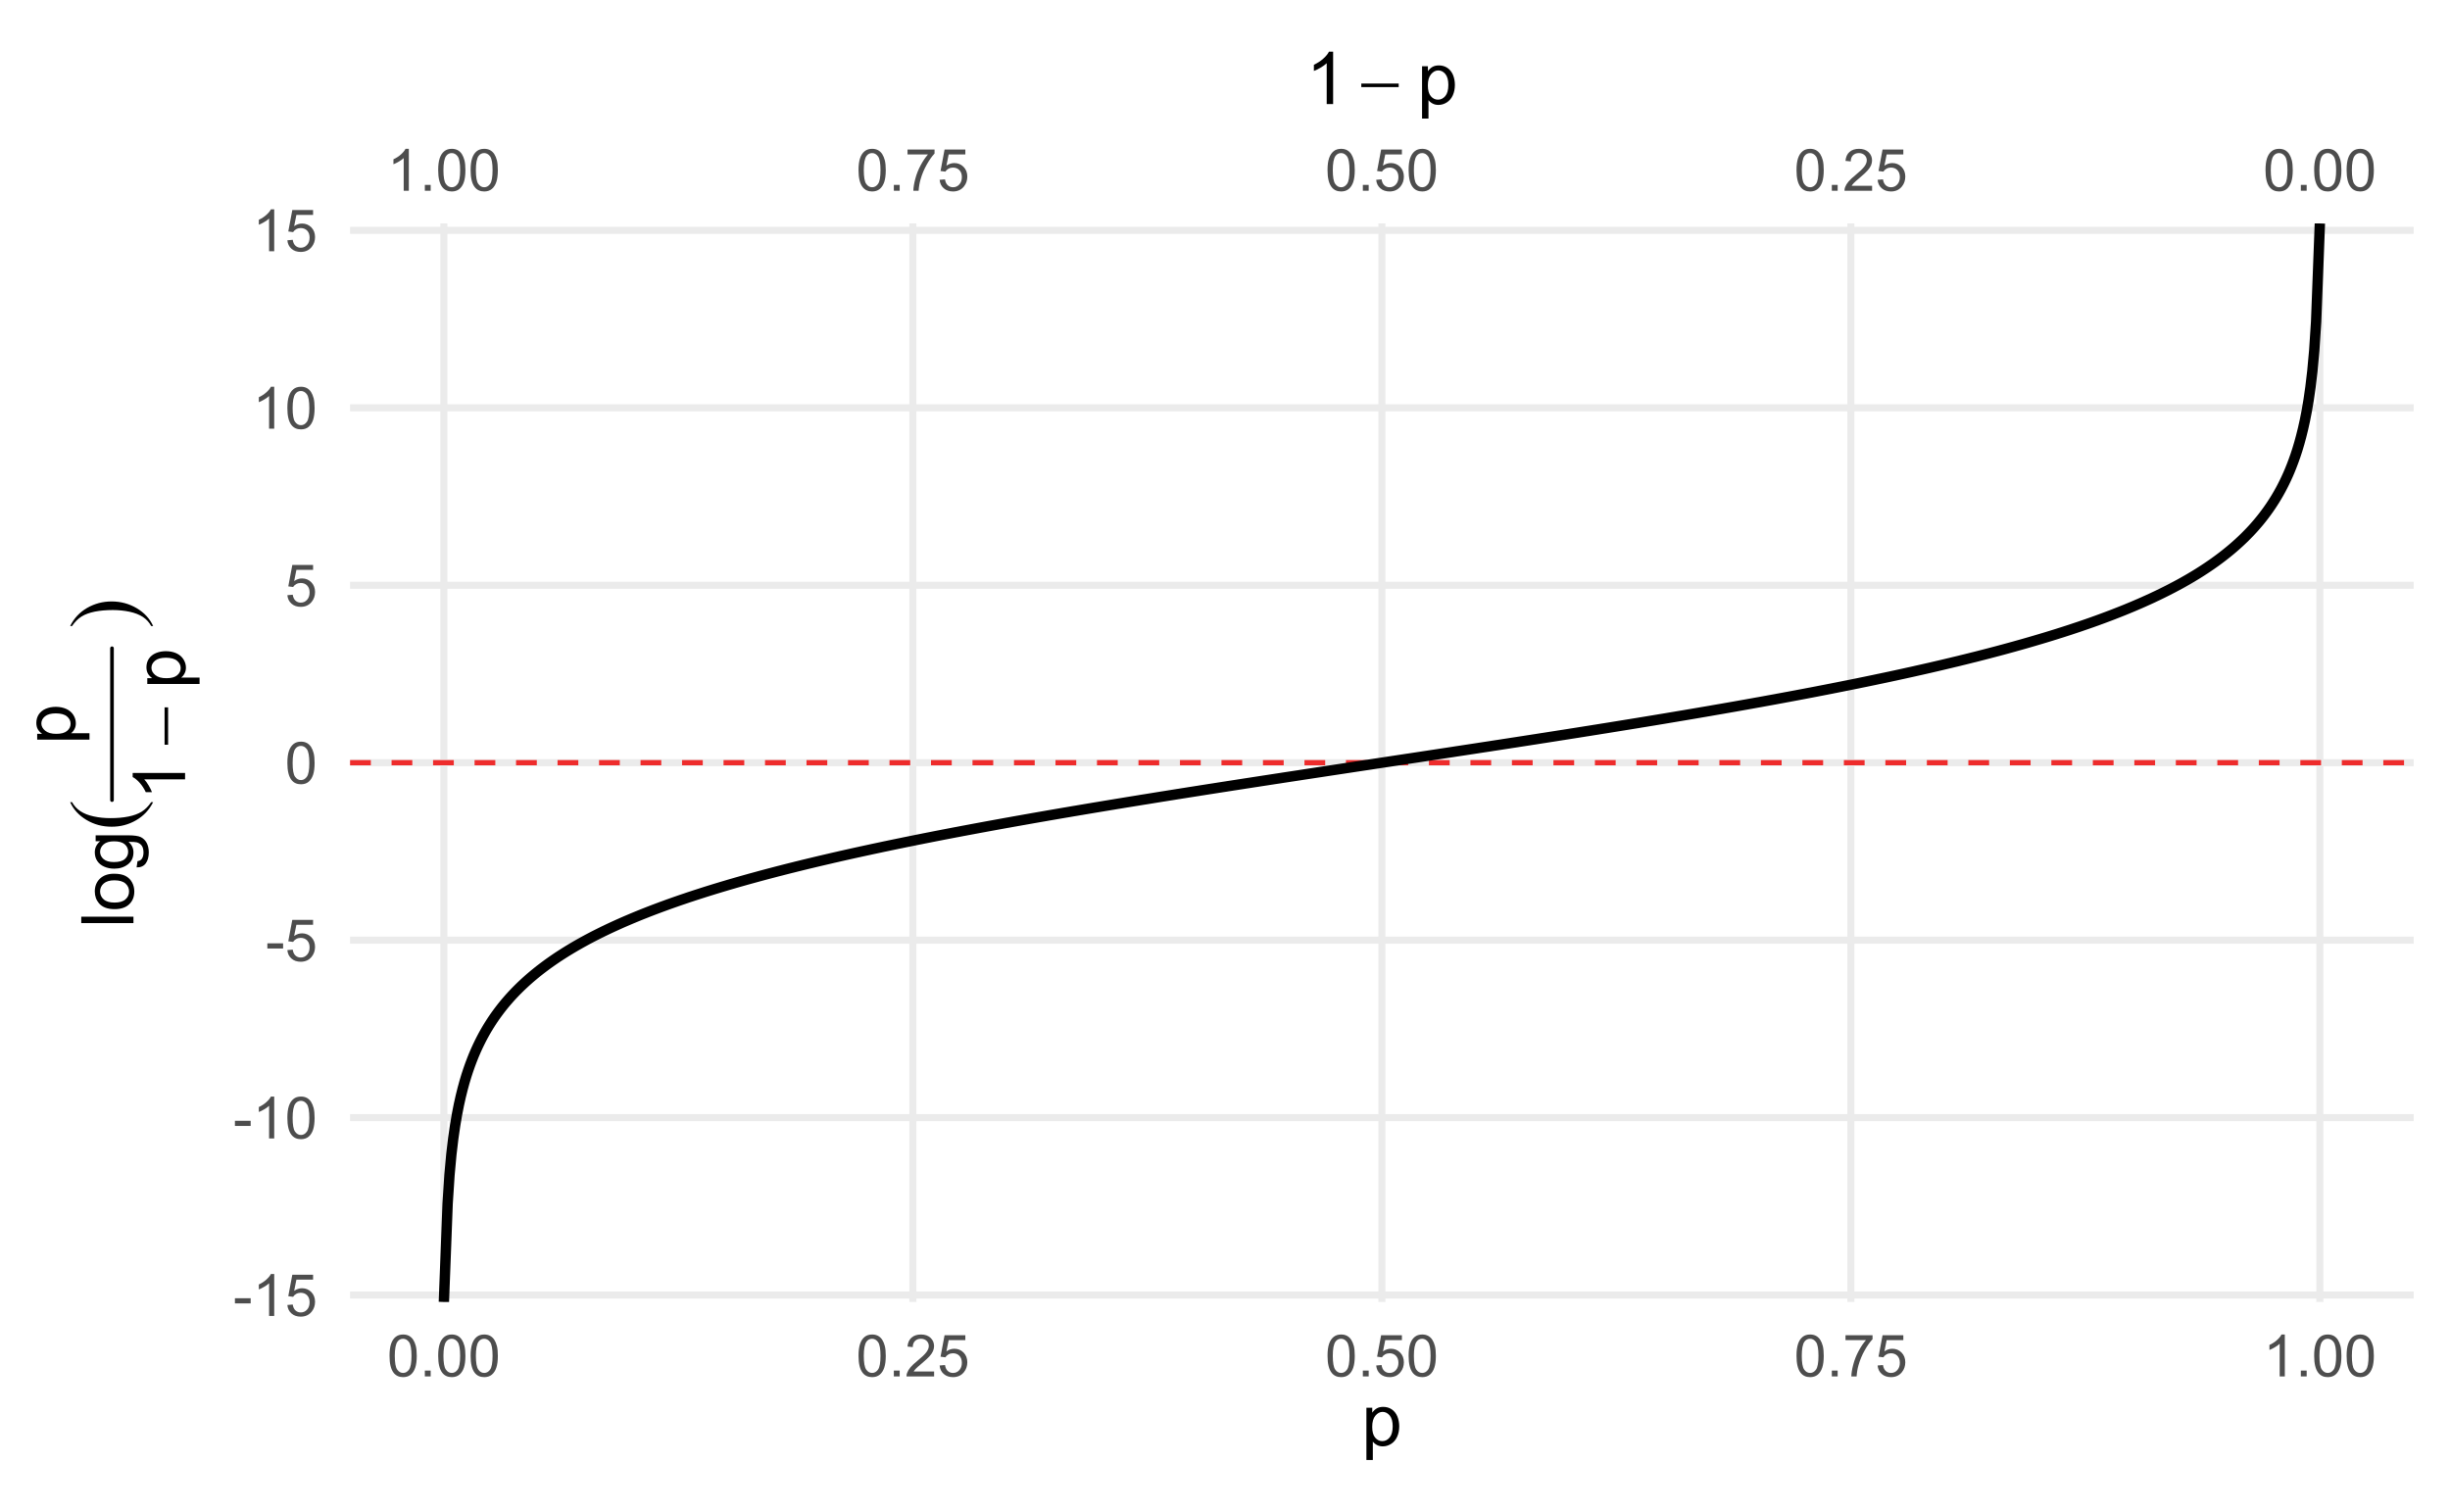 <?xml version="1.0" encoding="UTF-8"?>
<svg xmlns="http://www.w3.org/2000/svg" xmlns:xlink="http://www.w3.org/1999/xlink" width="504pt" height="311pt" viewBox="0 0 504 311" version="1.1">
<defs>
<g>
<symbol overflow="visible" id="glyph0-0">
<path style="stroke:none;" d="M 1.5 0 L 1.5 -7.5 L 7.5 -7.5 L 7.5 0 Z M 1.688 -0.188 L 7.312 -0.188 L 7.312 -7.312 L 1.688 -7.312 Z M 1.688 -0.188 "/>
</symbol>
<symbol overflow="visible" id="glyph0-1">
<path style="stroke:none;" d="M 0.5 -4.234 C 0.496 -5.246 0.602 -6.062 0.812 -6.688 C 1.02 -7.305 1.328 -7.785 1.742 -8.121 C 2.148 -8.457 2.668 -8.625 3.297 -8.625 C 3.758 -8.625 4.164 -8.531 4.512 -8.348 C 4.855 -8.16 5.141 -7.891 5.371 -7.543 C 5.594 -7.191 5.773 -6.766 5.906 -6.266 C 6.035 -5.762 6.098 -5.086 6.102 -4.234 C 6.098 -3.227 5.996 -2.414 5.789 -1.797 C 5.578 -1.176 5.266 -0.695 4.859 -0.359 C 4.445 -0.02 3.926 0.145 3.297 0.148 C 2.465 0.145 1.816 -0.148 1.348 -0.742 C 0.781 -1.457 0.496 -2.621 0.5 -4.234 Z M 1.582 -4.234 C 1.582 -2.824 1.746 -1.887 2.074 -1.418 C 2.402 -0.949 2.809 -0.715 3.297 -0.719 C 3.777 -0.715 4.184 -0.949 4.52 -1.422 C 4.848 -1.887 5.016 -2.824 5.016 -4.234 C 5.016 -5.648 4.848 -6.59 4.52 -7.055 C 4.184 -7.516 3.773 -7.746 3.289 -7.75 C 2.801 -7.746 2.414 -7.543 2.125 -7.137 C 1.762 -6.613 1.582 -5.645 1.582 -4.234 Z M 1.582 -4.234 "/>
</symbol>
<symbol overflow="visible" id="glyph0-2">
<path style="stroke:none;" d="M 1.09 0 L 1.09 -1.203 L 2.289 -1.203 L 2.289 0 Z M 1.09 0 "/>
</symbol>
<symbol overflow="visible" id="glyph0-3">
<path style="stroke:none;" d="M 6.039 -1.016 L 6.039 0 L 0.363 0 C 0.355 -0.254 0.395 -0.496 0.484 -0.734 C 0.629 -1.117 0.859 -1.5 1.18 -1.875 C 1.492 -2.25 1.953 -2.684 2.562 -3.176 C 3.492 -3.941 4.125 -4.547 4.453 -4.992 C 4.781 -5.438 4.945 -5.859 4.945 -6.266 C 4.945 -6.68 4.793 -7.031 4.496 -7.32 C 4.191 -7.602 3.805 -7.746 3.328 -7.75 C 2.82 -7.746 2.414 -7.594 2.109 -7.293 C 1.805 -6.984 1.648 -6.562 1.648 -6.031 L 0.562 -6.141 C 0.633 -6.945 0.91 -7.559 1.398 -7.988 C 1.879 -8.41 2.531 -8.625 3.352 -8.625 C 4.172 -8.625 4.824 -8.395 5.309 -7.938 C 5.789 -7.48 6.027 -6.914 6.031 -6.242 C 6.027 -5.895 5.957 -5.559 5.82 -5.227 C 5.676 -4.891 5.441 -4.539 5.117 -4.176 C 4.789 -3.805 4.25 -3.301 3.492 -2.664 C 2.859 -2.129 2.453 -1.77 2.273 -1.582 C 2.094 -1.395 1.945 -1.203 1.828 -1.016 Z M 6.039 -1.016 "/>
</symbol>
<symbol overflow="visible" id="glyph0-4">
<path style="stroke:none;" d="M 0.5 -2.25 L 1.605 -2.344 C 1.684 -1.805 1.871 -1.398 2.176 -1.125 C 2.473 -0.852 2.836 -0.715 3.258 -0.719 C 3.766 -0.715 4.195 -0.906 4.547 -1.293 C 4.898 -1.672 5.074 -2.18 5.074 -2.82 C 5.074 -3.414 4.902 -3.891 4.566 -4.242 C 4.227 -4.59 3.785 -4.762 3.242 -4.766 C 2.898 -4.762 2.594 -4.684 2.32 -4.531 C 2.047 -4.375 1.832 -4.176 1.676 -3.93 L 0.688 -4.062 L 1.516 -8.473 L 5.789 -8.473 L 5.789 -7.465 L 2.359 -7.465 L 1.898 -5.156 C 2.414 -5.516 2.953 -5.695 3.523 -5.695 C 4.27 -5.695 4.902 -5.434 5.422 -4.914 C 5.934 -4.395 6.191 -3.727 6.195 -2.914 C 6.191 -2.133 5.965 -1.461 5.516 -0.898 C 4.961 -0.199 4.211 0.145 3.258 0.148 C 2.477 0.145 1.836 -0.07 1.344 -0.508 C 0.844 -0.941 0.562 -1.523 0.5 -2.25 Z M 0.5 -2.25 "/>
</symbol>
<symbol overflow="visible" id="glyph0-5">
<path style="stroke:none;" d="M 0.57 -7.465 L 0.57 -8.477 L 6.129 -8.477 L 6.129 -7.656 C 5.582 -7.074 5.039 -6.301 4.5 -5.336 C 3.961 -4.371 3.547 -3.379 3.258 -2.359 C 3.047 -1.637 2.91 -0.852 2.852 0 L 1.77 0 C 1.781 -0.676 1.914 -1.492 2.168 -2.449 C 2.418 -3.402 2.781 -4.324 3.258 -5.215 C 3.734 -6.105 4.238 -6.855 4.773 -7.465 Z M 0.57 -7.465 "/>
</symbol>
<symbol overflow="visible" id="glyph0-6">
<path style="stroke:none;" d="M 4.469 0 L 3.414 0 L 3.414 -6.719 C 3.16 -6.477 2.828 -6.234 2.414 -5.996 C 2 -5.75 1.629 -5.57 1.305 -5.449 L 1.305 -6.469 C 1.895 -6.742 2.41 -7.078 2.852 -7.477 C 3.293 -7.871 3.605 -8.254 3.789 -8.625 L 4.469 -8.625 Z M 4.469 0 "/>
</symbol>
<symbol overflow="visible" id="glyph0-7">
<path style="stroke:none;" d="M 0.383 -2.578 L 0.383 -3.641 L 3.621 -3.641 L 3.621 -2.578 Z M 0.383 -2.578 "/>
</symbol>
<symbol overflow="visible" id="glyph1-0">
<path style="stroke:none;" d="M 1.875 0 L 1.875 -9.375 L 9.375 -9.375 L 9.375 0 Z M 2.109 -0.234 L 9.141 -0.234 L 9.141 -9.141 L 2.109 -9.141 Z M 2.109 -0.234 "/>
</symbol>
<symbol overflow="visible" id="glyph1-1">
<path style="stroke:none;" d="M 5.59 0 L 4.27 0 L 4.27 -8.402 C 3.949 -8.098 3.531 -7.793 3.02 -7.492 C 2.504 -7.188 2.043 -6.961 1.633 -6.812 L 1.633 -8.086 C 2.367 -8.43 3.012 -8.848 3.566 -9.344 C 4.117 -9.836 4.508 -10.316 4.738 -10.781 L 5.59 -10.781 Z M 5.59 0 "/>
</symbol>
<symbol overflow="visible" id="glyph1-2">
<path style="stroke:none;" d="M 0.988 2.98 L 0.988 -7.777 L 2.191 -7.777 L 2.191 -6.766 C 2.473 -7.16 2.789 -7.457 3.148 -7.656 C 3.5 -7.852 3.934 -7.949 4.445 -7.953 C 5.105 -7.949 5.691 -7.781 6.203 -7.441 C 6.707 -7.098 7.09 -6.613 7.352 -5.996 C 7.609 -5.371 7.738 -4.691 7.742 -3.949 C 7.738 -3.152 7.598 -2.434 7.312 -1.797 C 7.023 -1.16 6.605 -0.672 6.066 -0.332 C 5.52 0.008 4.949 0.176 4.352 0.176 C 3.91 0.176 3.516 0.086 3.168 -0.102 C 2.816 -0.285 2.531 -0.52 2.309 -0.805 L 2.309 2.98 Z M 2.184 -3.844 C 2.18 -2.844 2.383 -2.102 2.789 -1.625 C 3.195 -1.141 3.684 -0.902 4.262 -0.906 C 4.844 -0.902 5.348 -1.148 5.766 -1.648 C 6.184 -2.141 6.391 -2.91 6.395 -3.953 C 6.391 -4.941 6.188 -5.684 5.781 -6.18 C 5.371 -6.672 4.883 -6.918 4.32 -6.922 C 3.758 -6.918 3.262 -6.656 2.832 -6.133 C 2.395 -5.605 2.18 -4.844 2.184 -3.844 Z M 2.184 -3.844 "/>
</symbol>
<symbol overflow="visible" id="glyph2-0">
<path style="stroke:none;" d="M 0.754 0 L 0.754 -9.375 L 8.254 -9.375 L 8.254 0 Z M 0.988 -0.234 L 8.02 -0.234 L 8.02 -9.141 L 0.988 -9.141 Z M 0.988 -0.234 "/>
</symbol>
<symbol overflow="visible" id="glyph2-1">
<path style="stroke:none;" d="M 0.27 -4.219 L 7.961 -4.219 L 7.961 -3.492 L 0.27 -3.492 Z M 0.27 -4.219 "/>
</symbol>
<symbol overflow="visible" id="glyph3-0">
<path style="stroke:none;" d="M 0 -1.875 L -9.375 -1.875 L -9.375 -9.375 L 0 -9.375 Z M -0.234 -2.109 L -0.234 -9.141 L -9.141 -9.141 L -9.141 -2.109 Z M -0.234 -2.109 "/>
</symbol>
<symbol overflow="visible" id="glyph3-1">
<path style="stroke:none;" d="M 0 -0.961 L -10.738 -0.961 L -10.738 -2.277 L 0 -2.277 Z M 0 -0.961 "/>
</symbol>
<symbol overflow="visible" id="glyph3-2">
<path style="stroke:none;" d="M -3.891 -0.5 C -5.328 -0.496 -6.395 -0.898 -7.09 -1.699 C -7.664 -2.367 -7.949 -3.18 -7.953 -4.145 C -7.949 -5.211 -7.602 -6.086 -6.902 -6.766 C -6.199 -7.441 -5.23 -7.781 -4 -7.785 C -2.996 -7.781 -2.207 -7.629 -1.637 -7.332 C -1.059 -7.027 -0.613 -6.594 -0.301 -6.023 C 0.02 -5.449 0.176 -4.82 0.176 -4.145 C 0.176 -3.051 -0.172 -2.172 -0.871 -1.504 C -1.566 -0.832 -2.574 -0.496 -3.891 -0.5 Z M -3.891 -1.852 C -2.891 -1.852 -2.141 -2.066 -1.648 -2.504 C -1.148 -2.934 -0.902 -3.48 -0.906 -4.145 C -0.902 -4.793 -1.152 -5.34 -1.652 -5.777 C -2.152 -6.211 -2.91 -6.426 -3.934 -6.43 C -4.891 -6.426 -5.621 -6.207 -6.117 -5.773 C -6.613 -5.336 -6.859 -4.793 -6.863 -4.145 C -6.859 -3.48 -6.613 -2.934 -6.121 -2.504 C -5.625 -2.066 -4.883 -1.852 -3.891 -1.852 Z M -3.891 -1.852 "/>
</symbol>
<symbol overflow="visible" id="glyph3-3">
<path style="stroke:none;" d="M 0.645 -0.746 L 0.836 -2.027 C 1.23 -2.082 1.52 -2.23 1.699 -2.477 C 1.941 -2.801 2.062 -3.246 2.066 -3.816 C 2.062 -4.422 1.941 -4.895 1.699 -5.227 C 1.453 -5.559 1.109 -5.781 0.676 -5.902 C 0.402 -5.969 -0.16 -6.004 -1.02 -6 C -0.34 -5.422 0 -4.703 0 -3.844 C 0 -2.773 -0.383 -1.945 -1.156 -1.363 C -1.922 -0.773 -2.848 -0.48 -3.934 -0.484 C -4.672 -0.48 -5.359 -0.613 -5.988 -0.887 C -6.613 -1.152 -7.098 -1.543 -7.441 -2.055 C -7.781 -2.562 -7.949 -3.16 -7.953 -3.852 C -7.949 -4.766 -7.578 -5.523 -6.84 -6.125 L -7.777 -6.125 L -7.777 -7.34 L -1.055 -7.34 C 0.156 -7.336 1.012 -7.211 1.52 -6.969 C 2.02 -6.719 2.418 -6.328 2.715 -5.797 C 3.004 -5.258 3.152 -4.602 3.156 -3.824 C 3.152 -2.891 2.945 -2.141 2.531 -1.574 C 2.113 -1 1.484 -0.723 0.645 -0.746 Z M -4.027 -1.84 C -3.004 -1.84 -2.262 -2.039 -1.793 -2.445 C -1.324 -2.848 -1.09 -3.355 -1.09 -3.969 C -1.09 -4.57 -1.32 -5.078 -1.789 -5.492 C -2.25 -5.898 -2.984 -6.105 -3.984 -6.109 C -4.938 -6.105 -5.652 -5.895 -6.137 -5.473 C -6.617 -5.051 -6.859 -4.543 -6.863 -3.949 C -6.859 -3.363 -6.621 -2.863 -6.148 -2.453 C -5.668 -2.043 -4.961 -1.84 -4.027 -1.84 Z M -4.027 -1.84 "/>
</symbol>
<symbol overflow="visible" id="glyph3-4">
<path style="stroke:none;" d="M 2.98 -0.988 L -7.777 -0.988 L -7.777 -2.191 L -6.766 -2.191 C -7.16 -2.473 -7.457 -2.789 -7.656 -3.148 C -7.852 -3.5 -7.949 -3.934 -7.953 -4.445 C -7.949 -5.105 -7.781 -5.691 -7.441 -6.203 C -7.098 -6.707 -6.613 -7.09 -5.996 -7.352 C -5.371 -7.609 -4.691 -7.738 -3.949 -7.742 C -3.152 -7.738 -2.434 -7.598 -1.797 -7.312 C -1.16 -7.023 -0.672 -6.605 -0.332 -6.066 C 0.008 -5.52 0.176 -4.949 0.176 -4.352 C 0.176 -3.91 0.086 -3.516 -0.102 -3.168 C -0.281 -2.816 -0.516 -2.531 -0.805 -2.309 L 2.98 -2.309 Z M -3.844 -2.184 C -2.844 -2.18 -2.102 -2.383 -1.625 -2.789 C -1.141 -3.195 -0.902 -3.684 -0.906 -4.262 C -0.902 -4.844 -1.148 -5.348 -1.648 -5.766 C -2.141 -6.184 -2.91 -6.391 -3.953 -6.395 C -4.941 -6.391 -5.684 -6.188 -6.18 -5.781 C -6.672 -5.371 -6.918 -4.883 -6.922 -4.32 C -6.918 -3.758 -6.656 -3.262 -6.133 -2.832 C -5.605 -2.395 -4.844 -2.18 -3.844 -2.184 Z M -3.844 -2.184 "/>
</symbol>
<symbol overflow="visible" id="glyph3-5">
<path style="stroke:none;" d="M 0 -5.59 L 0 -4.27 L -8.402 -4.27 C -8.098 -3.949 -7.793 -3.531 -7.492 -3.02 C -7.188 -2.504 -6.961 -2.043 -6.812 -1.633 L -8.086 -1.633 C -8.43 -2.367 -8.848 -3.012 -9.344 -3.566 C -9.836 -4.117 -10.316 -4.508 -10.781 -4.738 L -10.781 -5.59 Z M 0 -5.59 "/>
</symbol>
<symbol overflow="visible" id="glyph4-0">
<path style="stroke:none;" d="M 0 -0.941 L -11.719 -0.941 L -11.719 -10.316 L 0 -10.316 Z M -0.293 -1.234 L -0.293 -10.023 L -11.426 -10.023 L -11.426 -1.234 Z M -0.293 -1.234 "/>
</symbol>
<symbol overflow="visible" id="glyph4-1">
<path style="stroke:none;" d="M 3.652 -5.824 L 4.047 -5.824 C 3.25 -4.23 2.086 -2.988 0.551 -2.102 C -0.98 -1.211 -2.656 -0.766 -4.484 -0.77 C -6.379 -0.766 -8.109 -1.234 -9.672 -2.168 C -11.23 -3.102 -12.348 -4.32 -13.02 -5.824 L -12.633 -5.824 C -12.219 -5.07 -11.648 -4.453 -10.93 -3.973 C -10.207 -3.488 -9.293 -3.125 -8.188 -2.891 C -7.078 -2.648 -5.926 -2.531 -4.723 -2.535 C -3.363 -2.531 -2.133 -2.641 -1.035 -2.863 C 0.062 -3.082 0.973 -3.418 1.699 -3.871 C 2.422 -4.32 3.07 -4.973 3.652 -5.824 Z M 3.652 -5.824 "/>
</symbol>
<symbol overflow="visible" id="glyph4-2">
<path style="stroke:none;" d="M -12.633 -0.41 L -13.02 -0.41 C -12.23 -2.004 -11.066 -3.242 -9.535 -4.133 C -7.996 -5.016 -6.316 -5.461 -4.496 -5.465 C -2.594 -5.461 -0.867 -4.992 0.695 -4.062 C 2.254 -3.125 3.371 -1.91 4.047 -0.41 L 3.652 -0.41 C 3.234 -1.168 2.668 -1.785 1.949 -2.27 C 1.227 -2.746 0.316 -3.105 -0.785 -3.344 C -1.891 -3.578 -3.047 -3.695 -4.258 -3.699 C -5.609 -3.695 -6.836 -3.586 -7.941 -3.371 C -9.039 -3.152 -9.953 -2.816 -10.68 -2.363 C -11.402 -1.906 -12.055 -1.258 -12.633 -0.41 Z M -12.633 -0.41 "/>
</symbol>
<symbol overflow="visible" id="glyph5-0">
<path style="stroke:none;" d="M 0 -0.754 L -9.375 -0.754 L -9.375 -8.254 L 0 -8.254 Z M -0.234 -0.988 L -0.234 -8.02 L -9.141 -8.02 L -9.141 -0.988 Z M -0.234 -0.988 "/>
</symbol>
<symbol overflow="visible" id="glyph5-1">
<path style="stroke:none;" d="M -4.219 -0.27 L -4.219 -7.961 L -3.492 -7.961 L -3.492 -0.27 Z M -4.219 -0.27 "/>
</symbol>
</g>
<clipPath id="clip1">
  <path d="M 72.016 265 L 496.527 265 L 496.527 267.863 L 72.016 267.863 Z M 72.016 265 "/>
</clipPath>
<clipPath id="clip2">
  <path d="M 72.016 229 L 496.527 229 L 496.527 231 L 72.016 231 Z M 72.016 229 "/>
</clipPath>
<clipPath id="clip3">
  <path d="M 72.016 192 L 496.527 192 L 496.527 195 L 72.016 195 Z M 72.016 192 "/>
</clipPath>
<clipPath id="clip4">
  <path d="M 72.016 156 L 496.527 156 L 496.527 158 L 72.016 158 Z M 72.016 156 "/>
</clipPath>
<clipPath id="clip5">
  <path d="M 72.016 119 L 496.527 119 L 496.527 122 L 72.016 122 Z M 72.016 119 "/>
</clipPath>
<clipPath id="clip6">
  <path d="M 72.016 83 L 496.527 83 L 496.527 85 L 72.016 85 Z M 72.016 83 "/>
</clipPath>
<clipPath id="clip7">
  <path d="M 72.016 46 L 496.527 46 L 496.527 49 L 72.016 49 Z M 72.016 46 "/>
</clipPath>
<clipPath id="clip8">
  <path d="M 90 45.969 L 93 45.969 L 93 267.863 L 90 267.863 Z M 90 45.969 "/>
</clipPath>
<clipPath id="clip9">
  <path d="M 187 45.969 L 189 45.969 L 189 267.863 L 187 267.863 Z M 187 45.969 "/>
</clipPath>
<clipPath id="clip10">
  <path d="M 283 45.969 L 285 45.969 L 285 267.863 L 283 267.863 Z M 283 45.969 "/>
</clipPath>
<clipPath id="clip11">
  <path d="M 380 45.969 L 382 45.969 L 382 267.863 L 380 267.863 Z M 380 45.969 "/>
</clipPath>
<clipPath id="clip12">
  <path d="M 476 45.969 L 478 45.969 L 478 267.863 L 476 267.863 Z M 476 45.969 "/>
</clipPath>
<clipPath id="clip13">
  <path d="M 72.016 156 L 496.527 156 L 496.527 158 L 72.016 158 Z M 72.016 156 "/>
</clipPath>
<clipPath id="clip14">
  <path d="M 90 45.969 L 479 45.969 L 479 267.863 L 90 267.863 Z M 90 45.969 "/>
</clipPath>
</defs>
<g id="surface54">
<rect x="0" y="0" width="504" height="311" style="fill:rgb(100%,100%,100%);fill-opacity:1;stroke:none;"/>
<g clip-path="url(#clip1)" clip-rule="nonzero">
<path style="fill:none;stroke-width:1.455;stroke-linecap:butt;stroke-linejoin:round;stroke:rgb(92.157%,92.157%,92.157%);stroke-opacity:1;stroke-miterlimit:10;" d="M 72.016 266.438 L 496.527 266.438 "/>
</g>
<g clip-path="url(#clip2)" clip-rule="nonzero">
<path style="fill:none;stroke-width:1.455;stroke-linecap:butt;stroke-linejoin:round;stroke:rgb(92.157%,92.157%,92.157%);stroke-opacity:1;stroke-miterlimit:10;" d="M 72.016 229.93 L 496.527 229.93 "/>
</g>
<g clip-path="url(#clip3)" clip-rule="nonzero">
<path style="fill:none;stroke-width:1.455;stroke-linecap:butt;stroke-linejoin:round;stroke:rgb(92.157%,92.157%,92.157%);stroke-opacity:1;stroke-miterlimit:10;" d="M 72.016 193.422 L 496.527 193.422 "/>
</g>
<g clip-path="url(#clip4)" clip-rule="nonzero">
<path style="fill:none;stroke-width:1.455;stroke-linecap:butt;stroke-linejoin:round;stroke:rgb(92.157%,92.157%,92.157%);stroke-opacity:1;stroke-miterlimit:10;" d="M 72.016 156.914 L 496.527 156.914 "/>
</g>
<g clip-path="url(#clip5)" clip-rule="nonzero">
<path style="fill:none;stroke-width:1.455;stroke-linecap:butt;stroke-linejoin:round;stroke:rgb(92.157%,92.157%,92.157%);stroke-opacity:1;stroke-miterlimit:10;" d="M 72.016 120.406 L 496.527 120.406 "/>
</g>
<g clip-path="url(#clip6)" clip-rule="nonzero">
<path style="fill:none;stroke-width:1.455;stroke-linecap:butt;stroke-linejoin:round;stroke:rgb(92.157%,92.157%,92.157%);stroke-opacity:1;stroke-miterlimit:10;" d="M 72.016 83.898 L 496.527 83.898 "/>
</g>
<g clip-path="url(#clip7)" clip-rule="nonzero">
<path style="fill:none;stroke-width:1.455;stroke-linecap:butt;stroke-linejoin:round;stroke:rgb(92.157%,92.157%,92.157%);stroke-opacity:1;stroke-miterlimit:10;" d="M 72.016 47.391 L 496.527 47.391 "/>
</g>
<g clip-path="url(#clip8)" clip-rule="nonzero">
<path style="fill:none;stroke-width:1.455;stroke-linecap:butt;stroke-linejoin:round;stroke:rgb(92.157%,92.157%,92.157%);stroke-opacity:1;stroke-miterlimit:10;" d="M 91.312 267.859 L 91.312 45.969 "/>
</g>
<g clip-path="url(#clip9)" clip-rule="nonzero">
<path style="fill:none;stroke-width:1.455;stroke-linecap:butt;stroke-linejoin:round;stroke:rgb(92.157%,92.157%,92.157%);stroke-opacity:1;stroke-miterlimit:10;" d="M 187.793 267.859 L 187.793 45.969 "/>
</g>
<g clip-path="url(#clip10)" clip-rule="nonzero">
<path style="fill:none;stroke-width:1.455;stroke-linecap:butt;stroke-linejoin:round;stroke:rgb(92.157%,92.157%,92.157%);stroke-opacity:1;stroke-miterlimit:10;" d="M 284.273 267.859 L 284.273 45.969 "/>
</g>
<g clip-path="url(#clip11)" clip-rule="nonzero">
<path style="fill:none;stroke-width:1.455;stroke-linecap:butt;stroke-linejoin:round;stroke:rgb(92.157%,92.157%,92.157%);stroke-opacity:1;stroke-miterlimit:10;" d="M 380.75 267.859 L 380.75 45.969 "/>
</g>
<g clip-path="url(#clip12)" clip-rule="nonzero">
<path style="fill:none;stroke-width:1.455;stroke-linecap:butt;stroke-linejoin:round;stroke:rgb(92.157%,92.157%,92.157%);stroke-opacity:1;stroke-miterlimit:10;" d="M 477.23 267.859 L 477.23 45.969 "/>
</g>
<g clip-path="url(#clip13)" clip-rule="nonzero">
<path style="fill:none;stroke-width:1.067;stroke-linecap:butt;stroke-linejoin:round;stroke:rgb(93.333%,17.255%,17.255%);stroke-opacity:1;stroke-dasharray:4.268,4.268;stroke-miterlimit:10;" d="M 72.016 156.914 L 496.527 156.914 "/>
</g>
<g clip-path="url(#clip14)" clip-rule="nonzero">
<path style="fill:none;stroke-width:2.134;stroke-linecap:butt;stroke-linejoin:round;stroke:rgb(0%,0%,0%);stroke-opacity:1;stroke-miterlimit:10;" d="M 91.312 267.859 L 91.699 257.773 L 92.082 247.637 L 92.469 241.703 L 92.855 237.484 L 93.242 234.211 L 93.629 231.535 L 94.012 229.27 L 94.398 227.305 L 94.785 225.57 L 95.172 224.016 L 95.555 222.609 L 95.941 221.324 L 96.328 220.141 L 96.715 219.043 L 97.102 218.023 L 97.484 217.066 L 97.871 216.164 L 98.258 215.316 L 98.645 214.512 L 99.031 213.746 L 99.414 213.02 L 99.801 212.324 L 100.188 211.66 L 100.574 211.023 L 100.961 210.414 L 101.344 209.824 L 101.73 209.258 L 102.117 208.715 L 102.504 208.188 L 102.891 207.676 L 103.273 207.184 L 103.66 206.703 L 104.047 206.238 L 104.434 205.789 L 104.82 205.348 L 105.203 204.922 L 105.59 204.508 L 105.977 204.102 L 106.363 203.707 L 106.75 203.324 L 107.133 202.949 L 107.52 202.582 L 107.906 202.223 L 108.293 201.871 L 108.68 201.527 L 109.062 201.191 L 109.449 200.863 L 109.836 200.539 L 110.223 200.223 L 110.609 199.91 L 110.992 199.605 L 111.379 199.309 L 111.766 199.016 L 112.152 198.727 L 112.539 198.441 L 112.922 198.164 L 113.309 197.891 L 113.695 197.621 L 114.082 197.355 L 114.465 197.094 L 114.852 196.836 L 115.625 196.336 L 116.012 196.09 L 116.395 195.848 L 116.781 195.609 L 117.555 195.141 L 117.941 194.914 L 118.324 194.688 L 118.711 194.465 L 119.484 194.027 L 119.871 193.812 L 120.254 193.602 L 120.641 193.391 L 121.027 193.184 L 121.801 192.777 L 122.184 192.578 L 122.957 192.188 L 123.73 191.805 L 124.113 191.613 L 124.5 191.43 L 124.887 191.242 L 125.273 191.059 L 125.66 190.879 L 126.043 190.699 L 127.203 190.172 L 127.59 190 L 127.973 189.828 L 128.746 189.492 L 129.52 189.164 L 129.902 189 L 131.062 188.52 L 131.445 188.363 L 132.219 188.051 L 132.992 187.746 L 133.375 187.594 L 134.535 187.148 L 134.922 187.004 L 135.305 186.859 L 136.078 186.57 L 136.852 186.289 L 137.234 186.148 L 137.621 186.008 L 138.781 185.598 L 139.164 185.465 L 139.551 185.328 L 139.938 185.195 L 140.324 185.066 L 140.711 184.934 L 141.094 184.805 L 141.48 184.672 L 141.867 184.543 L 142.254 184.418 L 142.641 184.289 L 143.023 184.164 L 144.184 183.789 L 144.57 183.668 L 144.953 183.543 L 146.113 183.18 L 146.5 183.062 L 146.883 182.941 L 148.43 182.473 L 148.812 182.359 L 149.199 182.246 L 149.586 182.129 L 149.973 182.016 L 150.355 181.902 L 150.742 181.793 L 151.516 181.566 L 151.902 181.457 L 152.285 181.348 L 153.445 181.02 L 153.832 180.914 L 154.215 180.805 L 155.762 180.383 L 156.145 180.277 L 156.531 180.172 L 156.918 180.07 L 157.305 179.965 L 157.691 179.863 L 158.074 179.762 L 159.621 179.355 L 160.004 179.254 L 160.777 179.059 L 161.164 178.957 L 161.551 178.859 L 161.934 178.762 L 162.707 178.566 L 163.094 178.473 L 163.48 178.375 L 163.863 178.277 L 164.637 178.09 L 165.023 177.992 L 165.41 177.898 L 165.793 177.805 L 166.566 177.617 L 166.953 177.527 L 167.336 177.434 L 167.723 177.34 L 168.109 177.25 L 168.496 177.156 L 168.883 177.066 L 169.266 176.977 L 170.812 176.617 L 171.195 176.527 L 171.582 176.438 L 171.969 176.352 L 172.742 176.172 L 173.125 176.086 L 173.512 176 L 173.898 175.91 L 174.672 175.738 L 175.055 175.652 L 176.215 175.395 L 176.602 175.312 L 176.984 175.227 L 177.371 175.141 L 177.758 175.059 L 178.145 174.973 L 178.531 174.891 L 178.914 174.809 L 179.301 174.723 L 180.461 174.477 L 180.844 174.395 L 182.004 174.148 L 182.391 174.07 L 182.773 173.988 L 183.16 173.906 L 183.547 173.828 L 183.934 173.746 L 184.316 173.668 L 184.703 173.586 L 185.477 173.43 L 185.863 173.348 L 186.246 173.27 L 187.793 172.957 L 188.176 172.879 L 188.949 172.723 L 189.336 172.648 L 189.723 172.57 L 190.105 172.492 L 190.492 172.418 L 190.879 172.34 L 191.266 172.266 L 191.652 172.188 L 192.035 172.113 L 192.422 172.035 L 193.582 171.812 L 193.965 171.734 L 195.512 171.438 L 195.895 171.363 L 196.668 171.215 L 197.055 171.145 L 197.441 171.07 L 197.824 170.996 L 198.211 170.922 L 198.598 170.852 L 198.984 170.777 L 199.371 170.707 L 199.754 170.633 L 200.141 170.562 L 200.527 170.488 L 200.914 170.418 L 201.301 170.344 L 201.684 170.273 L 202.457 170.133 L 202.844 170.059 L 203.227 169.988 L 204.773 169.707 L 205.156 169.637 L 206.703 169.355 L 207.086 169.285 L 207.473 169.219 L 208.633 169.008 L 209.016 168.941 L 209.402 168.871 L 209.789 168.805 L 210.176 168.734 L 210.562 168.668 L 210.945 168.598 L 211.332 168.531 L 211.719 168.461 L 212.105 168.395 L 212.492 168.324 L 212.875 168.258 L 213.262 168.191 L 213.648 168.121 L 214.422 167.988 L 214.805 167.922 L 215.191 167.855 L 215.578 167.785 L 216.352 167.652 L 216.734 167.586 L 218.281 167.32 L 218.664 167.254 L 219.051 167.188 L 219.438 167.125 L 219.824 167.059 L 220.207 166.992 L 220.98 166.859 L 221.367 166.797 L 221.754 166.73 L 222.137 166.664 L 222.523 166.602 L 223.297 166.469 L 223.684 166.406 L 224.066 166.34 L 224.453 166.277 L 225.227 166.145 L 225.613 166.082 L 225.996 166.02 L 226.383 165.953 L 226.77 165.891 L 227.156 165.824 L 227.543 165.762 L 227.926 165.699 L 228.312 165.633 L 229.086 165.508 L 229.473 165.441 L 229.855 165.379 L 230.629 165.254 L 231.016 165.188 L 231.402 165.125 L 231.785 165.062 L 233.332 164.812 L 233.715 164.75 L 234.102 164.688 L 234.488 164.621 L 235.262 164.496 L 235.645 164.438 L 237.191 164.188 L 237.574 164.125 L 238.734 163.938 L 239.117 163.875 L 239.504 163.816 L 240.664 163.629 L 241.047 163.57 L 242.207 163.383 L 242.594 163.324 L 242.977 163.262 L 243.363 163.199 L 243.75 163.141 L 244.523 163.016 L 244.906 162.957 L 245.293 162.895 L 245.68 162.836 L 246.066 162.773 L 246.453 162.715 L 246.836 162.652 L 247.223 162.59 L 247.609 162.531 L 247.996 162.469 L 248.383 162.41 L 248.766 162.348 L 249.539 162.23 L 249.926 162.168 L 250.312 162.109 L 250.695 162.047 L 251.082 161.988 L 251.469 161.926 L 252.242 161.809 L 252.625 161.746 L 253.398 161.629 L 253.785 161.566 L 254.172 161.508 L 254.555 161.449 L 254.941 161.387 L 255.715 161.27 L 256.098 161.207 L 257.258 161.031 L 257.645 160.969 L 258.027 160.91 L 258.801 160.793 L 259.188 160.73 L 259.574 160.672 L 259.957 160.613 L 260.73 160.496 L 261.117 160.434 L 261.504 160.375 L 261.887 160.316 L 263.434 160.082 L 263.816 160.02 L 265.363 159.785 L 265.746 159.727 L 267.293 159.492 L 267.676 159.43 L 269.223 159.195 L 269.605 159.137 L 271.152 158.902 L 271.535 158.844 L 272.695 158.668 L 273.078 158.609 L 274.625 158.375 L 275.008 158.316 L 276.555 158.082 L 276.938 158.023 L 278.484 157.789 L 278.867 157.73 L 280.414 157.496 L 280.797 157.438 L 281.184 157.383 L 282.344 157.207 L 282.727 157.148 L 284.273 156.914 L 284.656 156.855 L 286.203 156.621 L 286.586 156.562 L 288.133 156.328 L 288.516 156.27 L 289.676 156.094 L 290.062 156.039 L 290.445 155.98 L 291.605 155.805 L 291.988 155.746 L 293.535 155.512 L 293.918 155.453 L 295.465 155.219 L 295.848 155.16 L 297.395 154.926 L 297.777 154.867 L 298.938 154.691 L 299.324 154.629 L 299.707 154.57 L 301.254 154.336 L 301.637 154.277 L 303.184 154.043 L 303.566 153.984 L 303.953 153.926 L 304.34 153.863 L 305.113 153.746 L 305.496 153.688 L 306.656 153.512 L 307.043 153.449 L 307.426 153.391 L 308.586 153.215 L 308.969 153.156 L 309.355 153.094 L 310.516 152.918 L 310.898 152.855 L 312.059 152.68 L 312.445 152.617 L 312.828 152.559 L 313.602 152.441 L 313.988 152.379 L 314.375 152.32 L 314.758 152.262 L 315.145 152.199 L 315.918 152.082 L 316.305 152.02 L 316.688 151.961 L 317.074 151.898 L 317.848 151.781 L 318.234 151.719 L 318.617 151.66 L 319.004 151.598 L 319.391 151.539 L 319.777 151.477 L 320.164 151.418 L 320.547 151.355 L 320.934 151.297 L 321.32 151.234 L 321.707 151.176 L 322.094 151.113 L 322.477 151.055 L 323.25 150.93 L 323.637 150.871 L 324.023 150.809 L 324.406 150.75 L 325.18 150.625 L 325.566 150.566 L 325.949 150.504 L 326.336 150.441 L 326.723 150.383 L 327.496 150.258 L 327.879 150.195 L 328.266 150.137 L 329.426 149.949 L 329.809 149.887 L 330.195 149.828 L 331.355 149.641 L 331.738 149.578 L 333.285 149.328 L 333.668 149.266 L 335.215 149.016 L 335.598 148.953 L 337.145 148.703 L 337.527 148.637 L 338.688 148.449 L 339.074 148.383 L 339.457 148.32 L 340.23 148.195 L 340.617 148.129 L 341.004 148.066 L 341.387 148 L 342.16 147.875 L 342.547 147.809 L 342.934 147.746 L 343.316 147.68 L 343.703 147.617 L 344.09 147.551 L 344.477 147.488 L 344.859 147.422 L 345.246 147.355 L 345.633 147.293 L 346.02 147.227 L 346.406 147.164 L 346.789 147.098 L 347.562 146.965 L 347.949 146.902 L 348.336 146.836 L 348.719 146.77 L 350.266 146.504 L 350.648 146.441 L 351.809 146.242 L 352.195 146.172 L 352.578 146.105 L 354.125 145.84 L 354.508 145.773 L 354.895 145.703 L 355.668 145.57 L 356.055 145.5 L 356.438 145.434 L 356.824 145.367 L 357.211 145.297 L 357.598 145.23 L 357.984 145.16 L 358.367 145.094 L 358.754 145.023 L 359.141 144.957 L 359.914 144.816 L 360.297 144.75 L 361.457 144.539 L 361.84 144.473 L 363.387 144.191 L 363.77 144.121 L 365.316 143.84 L 365.699 143.766 L 366.859 143.555 L 367.246 143.48 L 367.629 143.41 L 368.016 143.34 L 368.402 143.266 L 368.789 143.195 L 369.176 143.121 L 369.559 143.051 L 370.332 142.902 L 370.719 142.832 L 371.105 142.758 L 371.488 142.684 L 372.262 142.535 L 372.648 142.465 L 373.035 142.391 L 373.418 142.316 L 373.805 142.242 L 374.191 142.164 L 374.965 142.016 L 375.348 141.941 L 375.734 141.867 L 376.121 141.789 L 376.895 141.641 L 377.277 141.562 L 377.664 141.488 L 378.438 141.332 L 378.824 141.258 L 379.207 141.18 L 379.594 141.102 L 379.98 141.027 L 380.367 140.949 L 380.75 140.871 L 382.297 140.559 L 382.68 140.477 L 383.84 140.242 L 384.227 140.16 L 384.609 140.082 L 384.996 140 L 385.383 139.922 L 386.156 139.758 L 386.539 139.676 L 386.926 139.598 L 388.086 139.352 L 388.469 139.27 L 388.855 139.188 L 389.242 139.102 L 390.016 138.938 L 390.398 138.852 L 390.785 138.77 L 391.172 138.684 L 391.559 138.602 L 391.945 138.516 L 392.328 138.43 L 392.715 138.344 L 393.102 138.262 L 393.875 138.09 L 394.258 138 L 395.418 137.742 L 395.805 137.652 L 396.188 137.566 L 396.574 137.477 L 396.961 137.391 L 397.348 137.301 L 397.73 137.211 L 399.277 136.852 L 399.66 136.762 L 400.047 136.668 L 400.434 136.578 L 400.82 136.484 L 401.207 136.395 L 401.59 136.301 L 401.977 136.207 L 402.363 136.117 L 403.137 135.93 L 403.52 135.832 L 404.293 135.645 L 404.68 135.547 L 405.066 135.453 L 405.449 135.355 L 405.836 135.258 L 406.223 135.164 L 406.996 134.969 L 407.379 134.867 L 408.152 134.672 L 408.539 134.57 L 408.926 134.473 L 409.309 134.371 L 410.855 133.965 L 411.238 133.863 L 411.625 133.758 L 412.012 133.656 L 412.785 133.445 L 413.168 133.34 L 414.328 133.023 L 414.711 132.914 L 415.098 132.805 L 415.484 132.699 L 416.258 132.48 L 416.641 132.371 L 417.027 132.258 L 417.414 132.148 L 418.188 131.922 L 418.57 131.812 L 418.957 131.695 L 419.73 131.469 L 420.117 131.352 L 420.5 131.238 L 421.273 131.004 L 421.66 130.883 L 422.047 130.766 L 422.43 130.645 L 422.816 130.527 L 423.203 130.406 L 423.59 130.281 L 423.977 130.16 L 424.359 130.039 L 425.906 129.539 L 426.289 129.41 L 427.836 128.895 L 428.219 128.762 L 429.379 128.363 L 429.766 128.227 L 430.148 128.094 L 430.535 127.957 L 430.922 127.816 L 431.309 127.68 L 431.695 127.539 L 432.078 127.398 L 432.465 127.258 L 433.238 126.969 L 433.621 126.824 L 434.008 126.68 L 434.781 126.383 L 435.168 126.23 L 435.551 126.082 L 436.324 125.777 L 437.098 125.465 L 437.48 125.309 L 438.641 124.828 L 439.027 124.664 L 439.41 124.5 L 439.797 124.332 L 440.184 124.168 L 440.57 123.996 L 440.957 123.828 L 441.34 123.652 L 441.727 123.48 L 442.5 123.129 L 442.887 122.949 L 443.27 122.766 L 443.656 122.586 L 444.816 122.023 L 445.199 121.832 L 445.586 121.641 L 445.973 121.445 L 446.746 121.047 L 447.129 120.848 L 448.289 120.227 L 448.676 120.016 L 449.059 119.801 L 449.832 119.363 L 450.219 119.141 L 450.602 118.914 L 451.375 118.453 L 451.762 118.219 L 452.148 117.98 L 452.531 117.738 L 452.918 117.492 L 453.305 117.242 L 453.691 116.988 L 454.078 116.73 L 454.461 116.473 L 454.848 116.207 L 455.234 115.938 L 455.621 115.664 L 456.008 115.383 L 456.391 115.102 L 456.777 114.812 L 457.164 114.52 L 457.551 114.219 L 457.938 113.914 L 458.32 113.605 L 458.707 113.289 L 459.094 112.965 L 459.48 112.637 L 459.867 112.301 L 460.25 111.957 L 460.637 111.605 L 461.023 111.246 L 461.41 110.879 L 461.797 110.504 L 462.18 110.117 L 462.566 109.723 L 462.953 109.32 L 463.34 108.906 L 463.727 108.477 L 464.109 108.039 L 464.496 107.59 L 464.883 107.125 L 465.27 106.645 L 465.656 106.152 L 466.039 105.641 L 466.426 105.113 L 466.812 104.566 L 467.199 104 L 467.582 103.414 L 467.969 102.805 L 468.355 102.168 L 468.742 101.504 L 469.129 100.809 L 469.512 100.082 L 469.898 99.316 L 470.285 98.512 L 470.672 97.664 L 471.059 96.762 L 471.441 95.805 L 471.828 94.781 L 472.215 93.688 L 472.602 92.504 L 472.988 91.219 L 473.371 89.809 L 473.758 88.258 L 474.145 86.523 L 474.531 84.559 L 474.918 82.293 L 475.301 79.613 L 475.688 76.34 L 476.074 72.125 L 476.461 66.191 L 476.848 56.055 L 477.23 45.969 "/>
</g>
<g style="fill:rgb(30.196%,30.196%,30.196%);fill-opacity:1;">
  <use xlink:href="#glyph0-1" x="465.551" y="39.242"/>
  <use xlink:href="#glyph0-2" x="472.225" y="39.242"/>
  <use xlink:href="#glyph0-1" x="475.559" y="39.242"/>
  <use xlink:href="#glyph0-1" x="482.232" y="39.242"/>
</g>
<g style="fill:rgb(30.196%,30.196%,30.196%);fill-opacity:1;">
  <use xlink:href="#glyph0-1" x="369.07" y="39.242"/>
  <use xlink:href="#glyph0-2" x="375.744" y="39.242"/>
  <use xlink:href="#glyph0-3" x="379.078" y="39.242"/>
  <use xlink:href="#glyph0-4" x="385.752" y="39.242"/>
</g>
<g style="fill:rgb(30.196%,30.196%,30.196%);fill-opacity:1;">
  <use xlink:href="#glyph0-1" x="272.594" y="39.242"/>
  <use xlink:href="#glyph0-2" x="279.268" y="39.242"/>
  <use xlink:href="#glyph0-4" x="282.602" y="39.242"/>
  <use xlink:href="#glyph0-1" x="289.275" y="39.242"/>
</g>
<g style="fill:rgb(30.196%,30.196%,30.196%);fill-opacity:1;">
  <use xlink:href="#glyph0-1" x="176.113" y="39.242"/>
  <use xlink:href="#glyph0-2" x="182.787" y="39.242"/>
  <use xlink:href="#glyph0-5" x="186.121" y="39.242"/>
  <use xlink:href="#glyph0-4" x="192.795" y="39.242"/>
</g>
<g style="fill:rgb(30.196%,30.196%,30.196%);fill-opacity:1;">
  <use xlink:href="#glyph0-6" x="79.633" y="39.242"/>
  <use xlink:href="#glyph0-2" x="86.307" y="39.242"/>
  <use xlink:href="#glyph0-1" x="89.641" y="39.242"/>
  <use xlink:href="#glyph0-1" x="96.314" y="39.242"/>
</g>
<g style="fill:rgb(30.196%,30.196%,30.196%);fill-opacity:1;">
  <use xlink:href="#glyph0-7" x="47.945" y="270.73"/>
  <use xlink:href="#glyph0-6" x="51.941" y="270.73"/>
  <use xlink:href="#glyph0-4" x="58.615" y="270.73"/>
</g>
<g style="fill:rgb(30.196%,30.196%,30.196%);fill-opacity:1;">
  <use xlink:href="#glyph0-7" x="47.945" y="234.223"/>
  <use xlink:href="#glyph0-6" x="51.941" y="234.223"/>
  <use xlink:href="#glyph0-1" x="58.615" y="234.223"/>
</g>
<g style="fill:rgb(30.196%,30.196%,30.196%);fill-opacity:1;">
  <use xlink:href="#glyph0-7" x="54.617" y="197.715"/>
  <use xlink:href="#glyph0-4" x="58.613" y="197.715"/>
</g>
<g style="fill:rgb(30.196%,30.196%,30.196%);fill-opacity:1;">
  <use xlink:href="#glyph0-1" x="58.617" y="161.207"/>
</g>
<g style="fill:rgb(30.196%,30.196%,30.196%);fill-opacity:1;">
  <use xlink:href="#glyph0-4" x="58.617" y="124.699"/>
</g>
<g style="fill:rgb(30.196%,30.196%,30.196%);fill-opacity:1;">
  <use xlink:href="#glyph0-6" x="51.941" y="88.191"/>
  <use xlink:href="#glyph0-1" x="58.615" y="88.191"/>
</g>
<g style="fill:rgb(30.196%,30.196%,30.196%);fill-opacity:1;">
  <use xlink:href="#glyph0-6" x="51.941" y="51.684"/>
  <use xlink:href="#glyph0-4" x="58.615" y="51.684"/>
</g>
<g style="fill:rgb(30.196%,30.196%,30.196%);fill-opacity:1;">
  <use xlink:href="#glyph0-1" x="79.633" y="283.176"/>
  <use xlink:href="#glyph0-2" x="86.307" y="283.176"/>
  <use xlink:href="#glyph0-1" x="89.641" y="283.176"/>
  <use xlink:href="#glyph0-1" x="96.314" y="283.176"/>
</g>
<g style="fill:rgb(30.196%,30.196%,30.196%);fill-opacity:1;">
  <use xlink:href="#glyph0-1" x="176.113" y="283.176"/>
  <use xlink:href="#glyph0-2" x="182.787" y="283.176"/>
  <use xlink:href="#glyph0-3" x="186.121" y="283.176"/>
  <use xlink:href="#glyph0-4" x="192.795" y="283.176"/>
</g>
<g style="fill:rgb(30.196%,30.196%,30.196%);fill-opacity:1;">
  <use xlink:href="#glyph0-1" x="272.594" y="283.176"/>
  <use xlink:href="#glyph0-2" x="279.268" y="283.176"/>
  <use xlink:href="#glyph0-4" x="282.602" y="283.176"/>
  <use xlink:href="#glyph0-1" x="289.275" y="283.176"/>
</g>
<g style="fill:rgb(30.196%,30.196%,30.196%);fill-opacity:1;">
  <use xlink:href="#glyph0-1" x="369.07" y="283.176"/>
  <use xlink:href="#glyph0-2" x="375.744" y="283.176"/>
  <use xlink:href="#glyph0-5" x="379.078" y="283.176"/>
  <use xlink:href="#glyph0-4" x="385.752" y="283.176"/>
</g>
<g style="fill:rgb(30.196%,30.196%,30.196%);fill-opacity:1;">
  <use xlink:href="#glyph0-6" x="465.551" y="283.176"/>
  <use xlink:href="#glyph0-2" x="472.225" y="283.176"/>
  <use xlink:href="#glyph0-1" x="475.559" y="283.176"/>
  <use xlink:href="#glyph0-1" x="482.232" y="283.176"/>
</g>
<g style="fill:rgb(0%,0%,0%);fill-opacity:1;">
  <use xlink:href="#glyph1-1" x="268.652" y="21.41"/>
</g>
<g style="fill:rgb(0%,0%,0%);fill-opacity:1;">
  <use xlink:href="#glyph2-1" x="279.77" y="21.41"/>
</g>
<g style="fill:rgb(0%,0%,0%);fill-opacity:1;">
  <use xlink:href="#glyph1-2" x="291.551" y="21.41"/>
</g>
<g style="fill:rgb(0%,0%,0%);fill-opacity:1;">
  <use xlink:href="#glyph1-2" x="280.102" y="297.391"/>
</g>
<g style="fill:rgb(0%,0%,0%);fill-opacity:1;">
  <use xlink:href="#glyph3-1" x="27.453" y="190.871"/>
  <use xlink:href="#glyph3-2" x="27.453" y="187.539"/>
  <use xlink:href="#glyph3-3" x="27.453" y="179.196"/>
</g>
<g style="fill:rgb(0%,0%,0%);fill-opacity:1;">
  <use xlink:href="#glyph4-1" x="27.453" y="170.852"/>
</g>
<g style="fill:rgb(0%,0%,0%);fill-opacity:1;">
  <use xlink:href="#glyph3-4" x="15.426" y="153.16"/>
</g>
<g style="fill:rgb(0%,0%,0%);fill-opacity:1;">
  <use xlink:href="#glyph3-5" x="38.074" y="164.609"/>
</g>
<g style="fill:rgb(0%,0%,0%);fill-opacity:1;">
  <use xlink:href="#glyph5-1" x="38.074" y="153.488"/>
</g>
<g style="fill:rgb(0%,0%,0%);fill-opacity:1;">
  <use xlink:href="#glyph3-4" x="38.074" y="141.711"/>
</g>
<path style="fill:none;stroke-width:0.75;stroke-linecap:round;stroke-linejoin:round;stroke:rgb(0%,0%,0%);stroke-opacity:1;stroke-miterlimit:10;" d="M 23.039 164.609 L 23.039 133.367 "/>
<g style="fill:rgb(0%,0%,0%);fill-opacity:1;">
  <use xlink:href="#glyph4-2" x="27.453" y="129.203"/>
</g>
</g>
</svg>
